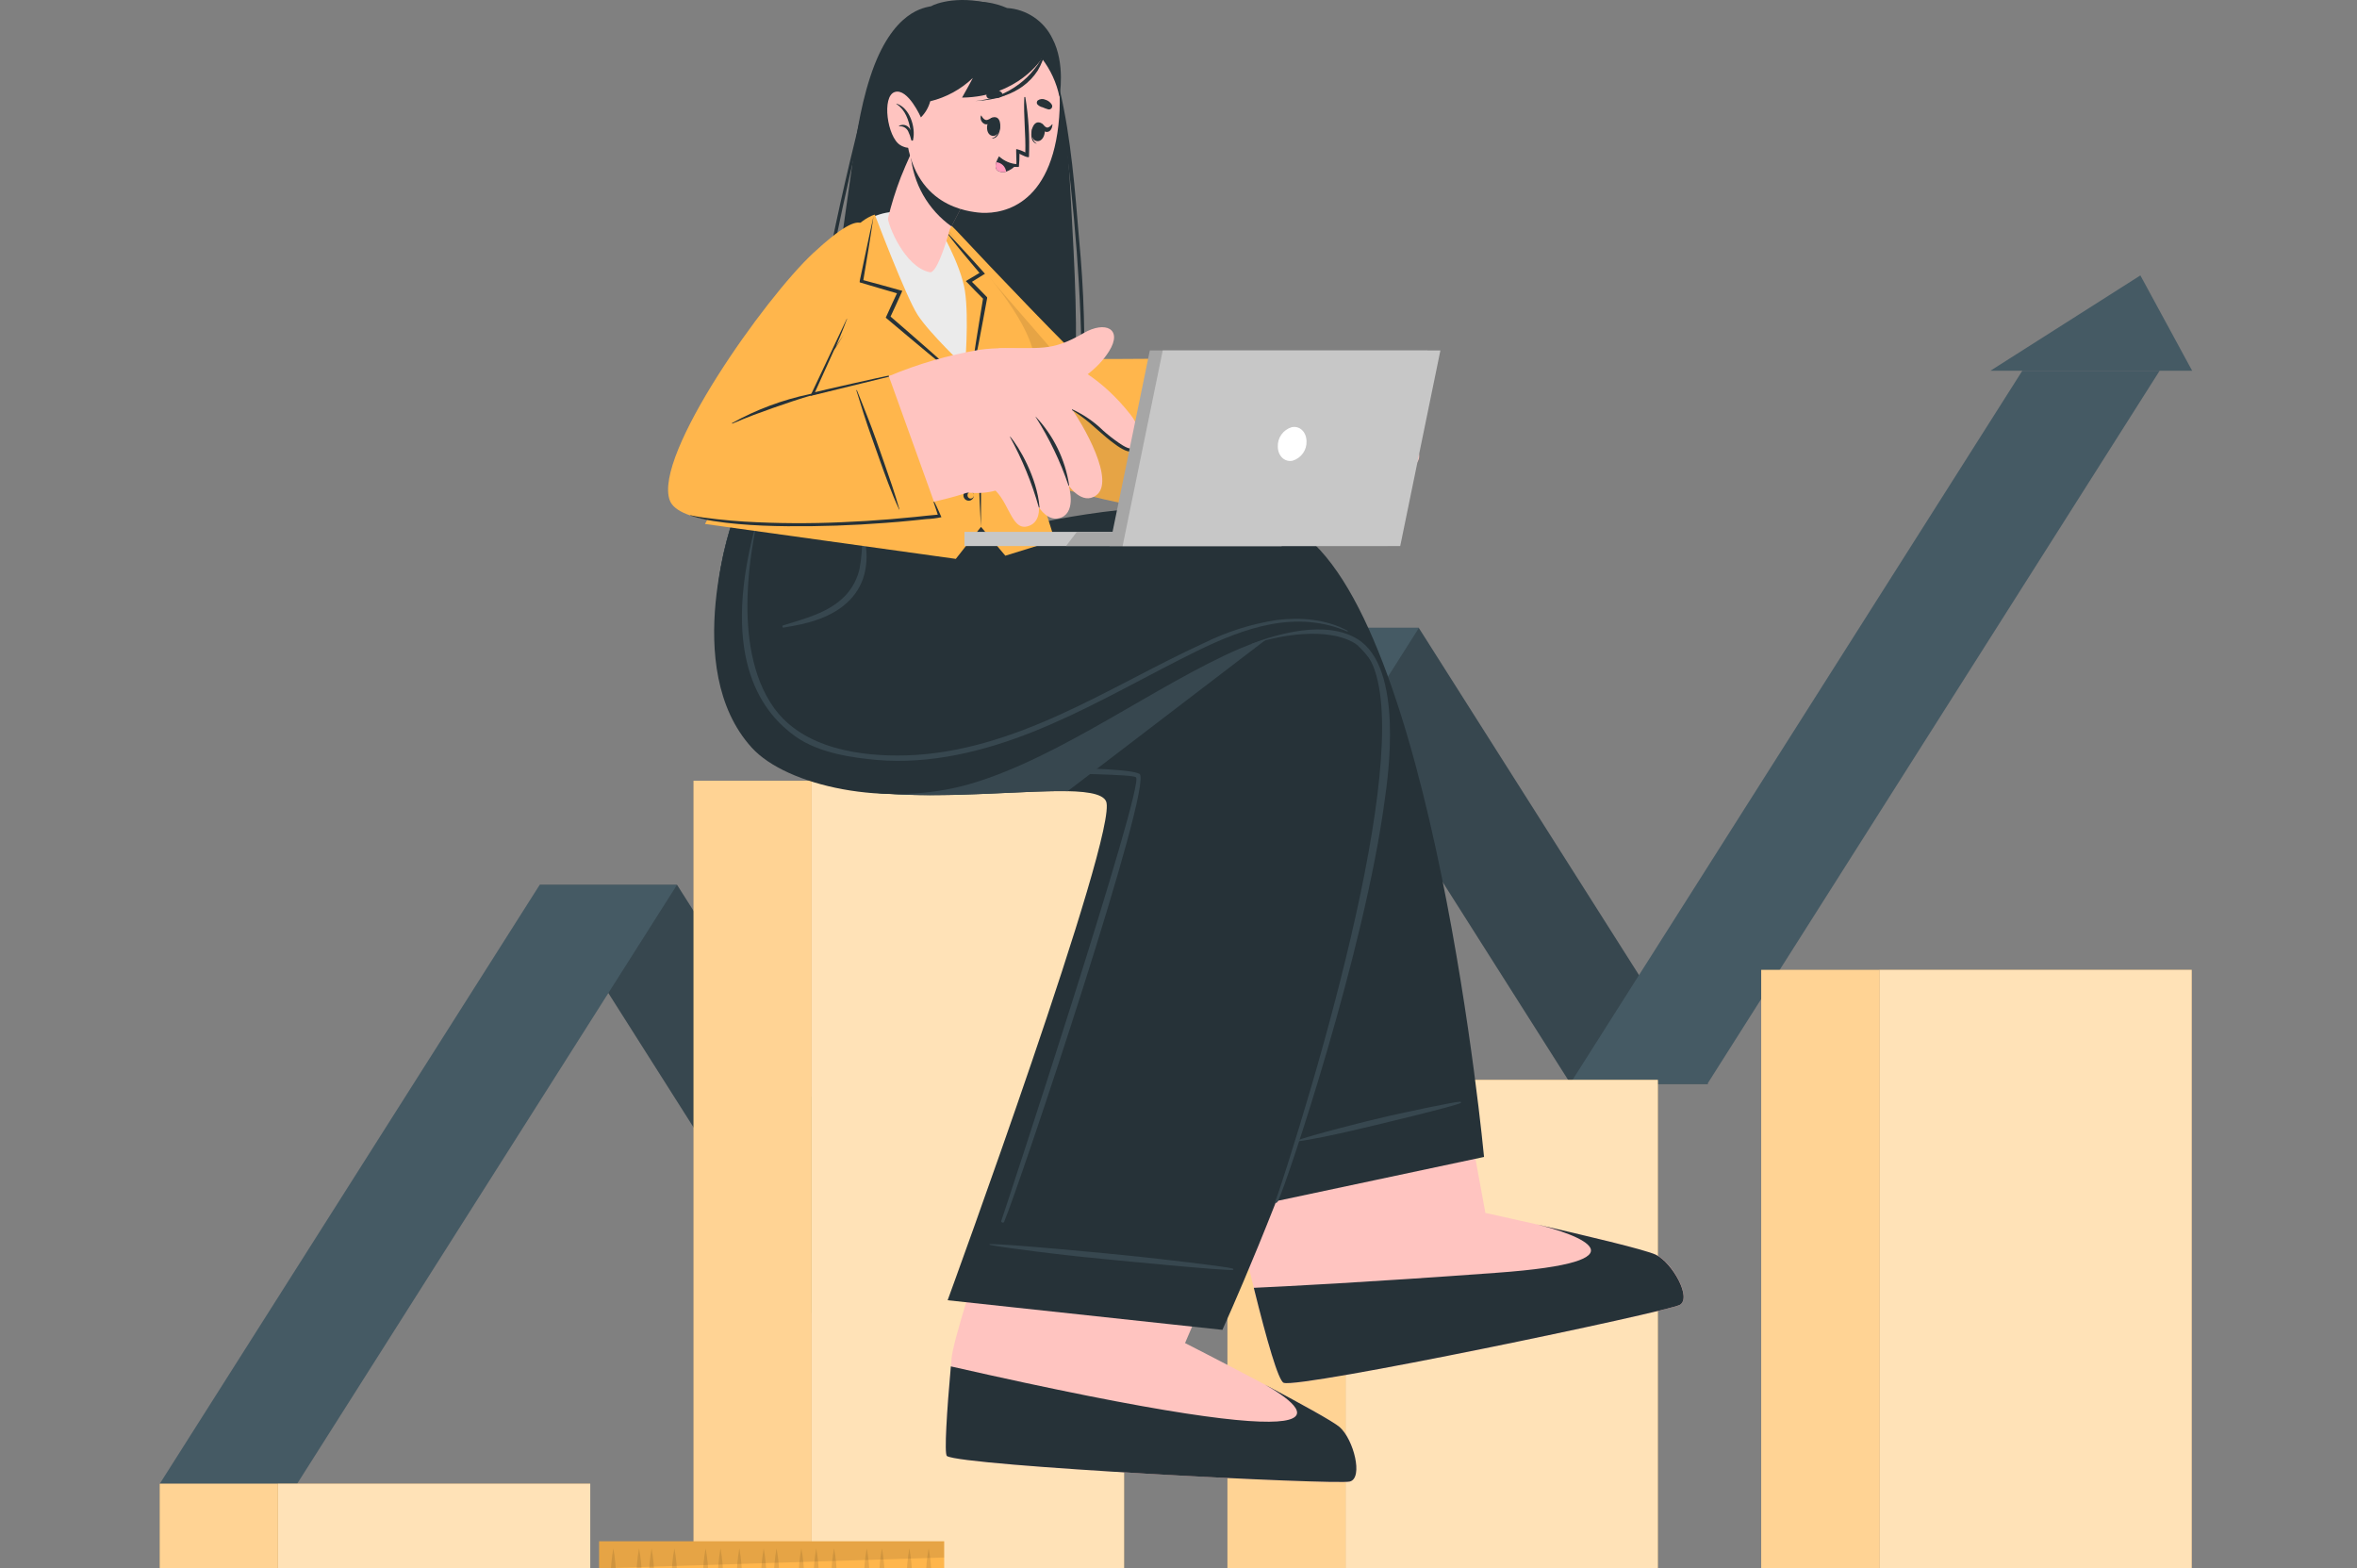 <svg width="236" height="157" viewBox="0 0 236 157" fill="none" xmlns="http://www.w3.org/2000/svg">
<rect x="0" y="0" width="236" height="157" fill="#808080" stroke="none"/>
<g clip-path="url(#clip0_2001_4705)">
<path d="M54.045 88.6H67.8L96.761 134.26H83.011L54.045 88.6Z" fill="#37474F"/>
<path d="M128.306 62.857H142.055L171.022 108.523H157.267L128.306 62.857Z" fill="#37474F"/>
<path d="M67.778 88.6H54.029L16 148.548H29.755L67.778 88.6Z" fill="#455A64"/>
<path d="M142.077 62.857H128.327L83.033 134.26H96.782L142.077 62.857Z" fill="#455A64"/>
<path d="M216.241 37.115H202.491L157.197 108.523H170.952L216.241 37.115Z" fill="#455A64"/>
<path d="M199.298 37.116H219.493L214.31 27.574L199.298 37.116Z" fill="#455A64"/>
<path d="M59.099 148.547H27.824V199.994H59.099V148.547Z" fill="#FFB64C"/>
<path opacity="0.6" d="M59.099 148.547H27.824V199.994H59.099V148.547Z" fill="white"/>
<path d="M16 200H27.824L27.824 148.553H16L16 200Z" fill="#FFB64C"/>
<path opacity="0.4" d="M16 200H27.824L27.824 148.553H16L16 200Z" fill="white"/>
<path d="M112.549 78.168H81.274V199.994H112.549V78.168Z" fill="#FFB64C"/>
<path opacity="0.6" d="M112.549 78.168H81.274V199.994H112.549V78.168Z" fill="white"/>
<path d="M69.445 199.994H81.269L81.269 78.168H69.445L69.445 199.994Z" fill="#FFB64C"/>
<path opacity="0.4" d="M69.445 199.994H81.269L81.269 78.168H69.445L69.445 199.994Z" fill="white"/>
<path d="M165.994 108.119H134.719V200H165.994V108.119Z" fill="#FFB64C"/>
<path opacity="0.6" d="M165.994 108.119H134.719V200H165.994V108.119Z" fill="white"/>
<path d="M122.901 199.994H134.725V108.113H122.901L122.901 199.994Z" fill="#FFB64C"/>
<path opacity="0.4" d="M122.901 199.994H134.725V108.113H122.901L122.901 199.994Z" fill="white"/>
<path d="M219.445 97.102H188.17V199.995H219.445V97.102Z" fill="#FFB64C"/>
<path opacity="0.6" d="M219.445 97.102H188.17V199.995H219.445V97.102Z" fill="white"/>
<path d="M176.346 200H188.17V97.106H176.346V200Z" fill="#FFB64C"/>
<path opacity="0.4" d="M176.346 200H188.17V97.106H176.346V200Z" fill="white"/>
<path d="M107.371 22.773C107.727 29.136 107.981 35.703 107.371 42.034C106.886 46.974 104.803 51.047 99.657 52.27C94.884 53.396 88.087 53.31 84.052 50.153C82.17 48.677 81.517 46.597 81.641 44.27C81.814 41.037 84.387 23.29 85.153 17.757C85.617 14.39 86.064 10.974 87.127 7.72C89.344 0.888 92.758 0.759 93.228 0.624C93.632 0.366 96.2 -0.61 99.895 0.57C100.861 0.875 101.751 1.38 102.508 2.052C103.264 2.724 103.87 3.549 104.286 4.471C106.934 9.961 107.037 16.82 107.371 22.773Z" fill="#263238"/>
<path d="M92.122 1.744C88.049 3.641 87.084 8.08 86.097 12.056C84.727 17.595 83.448 23.16 82.439 28.758C81.954 31.463 81.537 34.175 81.188 36.894C80.864 39.501 80.352 42.281 80.53 44.91C80.821 49.264 84.808 51.246 88.67 51.866C88.708 51.873 88.748 51.864 88.781 51.842C88.813 51.82 88.835 51.786 88.842 51.747C88.849 51.709 88.841 51.669 88.819 51.636C88.796 51.604 88.762 51.582 88.724 51.575C86.523 51.139 84.279 50.53 82.644 48.881C80.541 46.791 80.789 44.065 81.026 41.338C81.447 36.716 82.105 32.12 82.984 27.557C83.864 22.993 84.851 18.446 85.935 13.926C86.965 9.616 87.715 3.959 92.138 1.771C92.187 1.793 92.165 1.723 92.122 1.744Z" fill="#263238"/>
<path d="M106.136 9.11C105.365 5.781 103.633 2.543 100.127 1.567C104.658 3.027 105.764 7.973 106.395 12.116C107.031 16.464 107.474 20.834 107.813 25.219C108.116 29.432 108.353 33.683 108.245 37.907C108.159 42.471 107.333 46.743 104.636 50.504C104.628 50.511 104.621 50.519 104.617 50.529C104.612 50.539 104.61 50.55 104.61 50.561C104.61 50.572 104.612 50.583 104.617 50.592C104.621 50.602 104.628 50.611 104.636 50.618C104.644 50.625 104.654 50.63 104.665 50.633C104.675 50.636 104.686 50.637 104.697 50.635C104.708 50.634 104.718 50.63 104.727 50.624C104.736 50.618 104.744 50.61 104.75 50.6C107.404 47.562 108.283 43.37 108.499 39.448C108.688 34.254 108.535 29.052 108.04 23.878C107.63 18.97 107.252 13.9 106.136 9.11Z" fill="#263238"/>
<path d="M168.201 130.645C167.003 131.345 130.124 139.044 128.532 138.451C127.928 138.23 126.493 132.929 124.94 126.48C124.6 125.084 124.266 123.646 123.931 122.17C121.741 112.661 119.643 102.516 119.643 102.516L144.299 97.295L147.93 117.095L148.728 121.437C148.728 121.437 164.166 124.799 165.843 125.639C167.521 126.48 169.398 129.939 168.201 130.645Z" fill="#FFC4C0"/>
<path d="M125.539 128.936C126.849 134.227 128.004 138.251 128.532 138.445C130.124 139.043 167.003 131.339 168.201 130.639C169.398 129.938 167.483 126.479 165.816 125.633C164.781 125.122 158.507 123.645 153.852 122.584C157.919 123.559 165.504 126.312 149.817 127.433C136.845 128.386 128.29 128.812 125.539 128.936Z" fill="#263238"/>
<path d="M135.167 148.327C133.829 148.699 96.205 146.754 94.814 145.779C94.511 145.564 94.857 140.515 95.283 135.968C95.601 132.59 103.822 109.148 103.822 109.148L128.991 110.377L118.656 134.465C118.656 134.465 132.729 141.641 134.137 142.881C135.545 144.12 136.499 147.956 135.167 148.327Z" fill="#FFC4C0"/>
<path d="M94.814 145.773C96.205 146.759 133.824 148.699 135.167 148.327C136.51 147.955 135.534 144.119 134.137 142.88C133.479 142.304 130.075 140.445 126.634 138.618C130.949 141.048 137.805 146.474 95.207 136.803C94.819 141.107 94.528 145.579 94.814 145.773Z" fill="#263238"/>
<path d="M76.549 75.151C84.047 83.496 109.243 76.907 110.748 80.226C112.075 83.157 94.884 130.18 94.884 130.18L122.394 133.144C122.394 133.144 146.128 81.207 137.659 66.202C133.069 58.12 112.846 61.353 100.672 59.844C96.993 59.397 95.278 51.822 95.278 51.822H73.491C73.491 51.822 67.978 65.615 76.549 75.151Z" fill="#263238"/>
<path d="M130.01 61.552L106.902 79.213C99.231 79.052 82.434 81.708 76.549 75.151C67.978 65.615 73.474 51.822 73.474 51.822H95.261C95.261 51.822 96.993 59.403 100.655 59.85C109.227 60.884 121.725 59.607 130.01 61.552Z" fill="#37474F"/>
<path d="M123.446 127.013C122.685 126.776 115.554 125.984 113.979 125.812C110.829 125.472 100.914 124.545 99.118 124.551C99.107 124.551 99.096 124.555 99.088 124.563C99.079 124.572 99.075 124.582 99.075 124.594C99.075 124.605 99.079 124.616 99.088 124.624C99.096 124.632 99.107 124.637 99.118 124.637C100.682 124.96 107.01 125.715 108.579 125.86C111.735 126.183 122.566 127.234 123.446 127.148C123.46 127.143 123.473 127.135 123.482 127.122C123.492 127.11 123.496 127.096 123.496 127.08C123.496 127.065 123.492 127.05 123.482 127.038C123.473 127.026 123.46 127.017 123.446 127.013Z" fill="#37474F"/>
<path d="M114.087 77.474C112.318 76.596 98.908 77.032 89.274 76.132C86.14 75.836 82.995 75.168 80.6 73.115C78.514 71.237 77.025 68.788 76.317 66.074C75.395 62.787 75.486 59.361 75.648 55.999C75.686 55.169 75.74 54.345 75.794 53.515C75.794 53.472 75.713 53.461 75.708 53.515C74.974 59.538 74.413 66.268 78.34 71.488C80.081 73.777 82.557 75.4 85.352 76.084C91.156 77.614 112.976 77.231 113.742 77.819C114.664 78.519 100.553 121.416 100.256 122.235C100.202 122.385 100.472 122.488 100.537 122.337C101.961 119.04 115.624 78.239 114.087 77.474Z" fill="#37474F"/>
<path d="M138.646 67.657C137.346 64.366 134.385 62.318 130.016 61.537C129.946 61.537 129.951 61.629 130.016 61.65C133.792 62.76 136.532 64.285 138.021 67.485C138.722 68.983 139.099 71.084 139.261 73.896C140.162 87.942 127.896 119.821 127.648 120.376C127.642 120.38 127.638 120.386 127.636 120.392C127.633 120.398 127.632 120.405 127.633 120.412C127.633 120.419 127.636 120.425 127.639 120.431C127.643 120.437 127.648 120.441 127.653 120.445C127.659 120.449 127.666 120.451 127.672 120.451C127.679 120.452 127.686 120.451 127.692 120.448C127.698 120.446 127.704 120.442 127.708 120.437C127.713 120.431 127.716 120.425 127.718 120.419C129.471 117.51 143.997 81.229 138.646 67.657Z" fill="#37474F"/>
<path d="M148.593 115.833L127.756 120.262C127.756 120.262 144.191 71.234 136.472 64.941C134.315 63.19 129.67 62.576 124.125 64.941C115.845 68.513 106.265 75.792 97.23 78.459C88.772 80.948 78.728 78.658 75.276 74.86C68.016 66.876 73.474 51.79 73.474 51.79L103.439 50.664C103.439 50.664 102.991 51.03 104.421 52.28C104.421 52.28 122.032 48.294 129.681 52.959C143.485 61.429 148.593 115.833 148.593 115.833Z" fill="#263238"/>
<path d="M86.436 53.569C86.436 53.555 86.431 53.541 86.421 53.531C86.411 53.521 86.397 53.516 86.383 53.516C86.368 53.516 86.355 53.521 86.344 53.531C86.334 53.541 86.329 53.555 86.329 53.569C86.356 54.694 86.269 55.819 86.07 56.926C85.837 57.976 85.316 58.941 84.565 59.711C82.919 61.371 80.562 61.937 78.41 62.615C78.297 62.653 78.318 62.852 78.448 62.831C80.837 62.465 83.346 61.861 85.093 60.067C85.897 59.243 86.436 58.198 86.641 57.066C86.863 55.901 86.793 54.7 86.436 53.569Z" fill="#37474F"/>
<path d="M135.955 64.005C132.756 62.001 127.745 63.526 125.35 64.442C125.301 64.442 125.323 64.544 125.35 64.522C127.556 63.73 133.047 62.534 135.976 64.609C142.757 69.403 133.684 102.209 127.734 120.263C127.642 120.543 127.869 120.468 127.993 120.198C128.975 118.043 136.623 95.243 138.641 80.152C138.97 77.846 140.577 66.904 135.955 64.005Z" fill="#37474F"/>
<path d="M146.214 110.301C145.588 110.301 140.189 111.475 138.997 111.745C136.618 112.283 131.105 113.706 129.827 114.196C129.794 114.196 129.827 114.277 129.854 114.277C131.089 114.158 133.964 113.528 135.151 113.253C137.524 112.714 145.669 110.748 146.263 110.43C146.311 110.403 146.279 110.306 146.214 110.301Z" fill="#37474F"/>
<path d="M134.935 63.153C132.777 61.979 130.215 61.785 127.826 62.076C125.299 62.468 122.846 63.243 120.554 64.376C115.7 66.607 111.039 69.322 106.157 71.537C101.276 73.751 96.13 75.464 90.779 75.626C86.21 75.766 80.427 74.963 77.488 70.858C72.957 64.527 75.594 53.617 75.648 52.911C75.648 52.858 75.578 52.863 75.567 52.911C72.05 66.321 76.571 71.526 79.624 73.719C82.046 75.453 85.525 75.874 87.823 76.089C93.141 76.536 98.476 75.238 103.406 73.277C108.461 71.262 113.197 68.557 118.041 66.084C122.68 63.714 127.853 61.268 133.144 62.625C133.746 62.784 134.336 62.985 134.908 63.229C134.946 63.218 134.984 63.17 134.935 63.153Z" fill="#37474F"/>
<path d="M91.291 25.488C94.42 34.308 99.987 44.674 102.031 46.225C104.62 48.187 118.639 49.781 119.416 49.776C121.342 49.749 122.782 36.878 120.722 36.819C117.582 36.727 108.952 36.883 108.202 36.28C107.452 35.676 101.999 30.224 96.335 24.044C92.435 19.767 89.328 20.015 91.291 25.488Z" fill="#FFC4C0"/>
<path d="M118.661 49.782C120.419 50.447 122.221 50.987 124.055 51.398C125.512 51.641 129.73 52.239 130.161 50.66C130.453 49.583 128.004 48.947 126.305 48.451C125.398 48.193 124.233 47.417 124.427 46.835C124.756 45.817 127.087 46.533 128.64 47.207C131.65 48.521 135.75 51.037 137.303 49.41C137.891 48.791 137.023 47.896 135.809 47.061C137.729 47.977 139.752 48.678 140.432 48.02C140.608 47.853 140.712 47.624 140.724 47.381C140.737 47.139 140.655 46.901 140.496 46.717C140.735 46.794 140.991 46.8 141.233 46.733C141.475 46.666 141.692 46.529 141.856 46.339C142.395 45.66 141.98 44.793 141.235 43.947C141.343 43.921 141.443 43.87 141.528 43.799C141.613 43.728 141.681 43.639 141.726 43.538C142.74 41.512 135.938 36.825 133.738 36.566C129.389 36.133 125.005 36.223 120.678 36.836C118.456 39.055 118.656 49.777 118.661 49.782Z" fill="#FFC4C0"/>
<path d="M127.243 42.934C128.768 42.996 130.263 43.379 131.629 44.06C133.344 44.928 134.541 46.038 136.025 47.126C136.062 47.153 136.025 47.212 135.982 47.185C135.275 46.646 132.378 44.761 131.639 44.335C130.298 43.548 128.794 43.076 127.243 42.956C127.243 42.956 127.227 42.929 127.243 42.934Z" fill="#263238"/>
<path d="M128.106 40.133C129.834 40.334 131.537 40.711 133.187 41.259C134.962 41.922 136.424 43.161 137.886 44.357C138.754 45.073 139.612 45.806 140.442 46.56C140.48 46.593 140.442 46.652 140.399 46.62C138.932 45.388 137.425 44.199 135.879 43.053C134.454 41.98 132.829 41.202 131.1 40.763C130.113 40.51 129.109 40.337 128.106 40.16C128.085 40.16 128.09 40.133 128.106 40.133Z" fill="#263238"/>
<path d="M129.59 37.594C131.235 37.739 132.67 37.858 134.191 38.553C135.908 39.43 137.509 40.516 138.959 41.785C139.752 42.459 140.518 43.154 141.279 43.86C141.311 43.892 141.279 43.946 141.23 43.913C139.502 42.371 137.677 40.94 135.766 39.63C134.864 38.996 133.871 38.502 132.821 38.165C131.759 37.887 130.677 37.698 129.584 37.599L129.59 37.594Z" fill="#263238"/>
<path d="M120.657 35.855L117.647 51.393C117.647 51.393 104.399 49.211 101.761 46.953C99.124 44.696 93.298 32.159 91.291 25.984C89.285 19.81 92.51 19.595 95.909 23.242C99.307 26.89 107.743 35.704 108.18 35.871C108.617 36.038 120.657 35.855 120.657 35.855Z" fill="#FFB64C"/>
<path d="M115.651 44.874C116.018 43.037 116.406 41.205 116.73 39.362C116.897 38.312 117.075 37.261 117.237 36.211C117.237 36.167 117.178 36.151 117.167 36.211C116.725 38.037 116.282 39.869 115.921 41.711C115.559 43.554 115.187 45.386 114.842 47.223C114.653 48.3 114.491 49.319 114.367 50.38H114.405C114.901 48.559 115.279 46.722 115.651 44.874Z" fill="#263238"/>
<path opacity="0.1" d="M117.949 49.829L117.652 51.376C117.652 51.376 104.399 49.194 101.761 46.941C99.124 44.689 93.292 32.158 91.291 25.983C89.829 21.469 91.156 20.138 93.303 21.178C99.507 28.279 111.201 41.678 117.949 49.829Z" fill="black"/>
<path d="M72.789 51.748L104.183 52.286L101.723 42.896C102.55 41.717 103.107 40.37 103.355 38.952C103.603 37.534 103.536 36.079 103.158 34.69C102.409 31.926 98.843 27.783 96.642 25.154C91.307 18.748 86.674 21.647 85.196 23.29C79.527 29.583 72.789 51.748 72.789 51.748Z" fill="#EBEBEB"/>
<path d="M87.596 21.49C87.596 21.49 90.676 29.658 91.879 31.522C93.082 33.386 96.621 36.727 96.621 36.727C96.621 36.727 97.031 31.91 96.621 29.157C96.211 26.404 93.87 22.482 93.87 22.482C94.496 22.81 95.058 23.25 95.526 23.78C98.185 26.474 102.808 31.808 103.504 35.45C103.767 36.712 103.777 38.014 103.533 39.28C103.288 40.547 102.794 41.752 102.079 42.825L105.618 54.102L100.661 55.637L98.223 52.749L95.704 55.955L70.589 52.459L74.764 44.593C74.764 44.593 80.74 29.087 83.114 25.693C85.816 21.814 87.596 21.49 87.596 21.49Z" fill="#FFB64C"/>
<path d="M93.325 42.319C94.668 42.198 96.019 42.177 97.365 42.255C98.034 42.303 98.692 42.379 99.355 42.47C99.684 42.519 100.019 42.551 100.348 42.589C100.696 42.629 101.047 42.629 101.394 42.589C101.427 42.589 101.432 42.627 101.394 42.637C101.072 42.709 100.746 42.761 100.418 42.794C100.1 42.815 99.781 42.815 99.463 42.794C98.784 42.751 98.104 42.681 97.43 42.632C96.06 42.53 94.695 42.433 93.325 42.433C93.266 42.433 93.26 42.325 93.325 42.319Z" fill="#263238"/>
<path d="M90.272 44.081C91.335 43.77 92.416 43.52 93.508 43.332C94.048 43.241 94.587 43.176 95.164 43.133C95.428 43.133 95.704 43.09 95.957 43.079C96.211 43.068 96.545 43.079 96.836 43.079C96.836 43.079 96.874 43.122 96.836 43.122C96.561 43.149 96.297 43.224 96.022 43.268L95.197 43.392L93.578 43.65C92.499 43.812 91.388 43.984 90.293 44.189C90.212 44.184 90.212 44.097 90.272 44.081Z" fill="#263238"/>
<path d="M87.461 21.68C87.148 23.835 86.787 26.022 86.42 28.188L86.307 28.01C87.585 28.344 88.859 28.711 90.132 29.061L90.347 29.12L90.256 29.325C89.878 30.16 89.5 31 89.107 31.83L89.058 31.598C90.407 32.773 91.755 33.926 93.104 35.122C94.452 36.318 95.801 37.498 97.09 38.721C95.682 37.643 94.296 36.485 92.915 35.348C91.534 34.211 90.175 33.048 88.799 31.9L88.686 31.803L88.751 31.668C89.123 30.828 89.517 29.998 89.905 29.163L90.029 29.427C88.761 29.055 87.488 28.7 86.221 28.312L86.081 28.269V28.129C86.539 25.979 86.976 23.824 87.461 21.68Z" fill="#263238"/>
<path d="M94.528 22.961C95.24 23.699 95.736 24.227 96.421 24.981C97.106 25.736 97.813 26.479 98.482 27.25L98.622 27.411L98.439 27.519L97.112 28.343L97.149 28.047C97.689 28.586 98.228 29.124 98.767 29.69L98.838 29.766V29.863C98.557 31.339 98.298 32.826 98.007 34.297C97.716 35.767 97.419 37.249 97.085 38.72C97.268 37.222 97.489 35.735 97.721 34.248C97.953 32.761 98.207 31.279 98.444 29.798L98.498 29.97C97.958 29.431 97.419 28.893 96.879 28.316L96.707 28.144L96.912 28.02L98.255 27.217L98.212 27.487C97.543 26.716 96.901 25.919 96.243 25.138C95.585 24.356 95.164 23.769 94.528 22.961Z" fill="#263238"/>
<path d="M97.09 38.721C97.279 39.437 97.473 40.154 97.629 40.876C97.786 41.598 97.969 42.314 98.126 43.031C98.18 44.647 98.19 46.263 98.217 47.88C98.244 49.496 98.217 51.112 98.217 52.729C98.12 51.112 98.055 49.496 98.001 47.88C97.948 46.263 97.904 44.647 97.888 43.031V43.058C97.737 42.33 97.592 41.603 97.462 40.876C97.333 40.148 97.225 39.448 97.09 38.721Z" fill="#263238"/>
<path d="M96.685 40.671C96.688 40.795 96.648 40.917 96.571 41.015C96.495 41.114 96.386 41.182 96.265 41.21C96.187 41.222 96.107 41.218 96.032 41.196C95.956 41.175 95.886 41.137 95.826 41.086C95.766 41.035 95.719 40.971 95.686 40.899C95.654 40.827 95.638 40.749 95.639 40.671C95.638 40.589 95.657 40.508 95.692 40.434C95.728 40.361 95.78 40.296 95.844 40.245C95.903 40.2 95.971 40.168 96.043 40.15C96.116 40.133 96.191 40.13 96.265 40.143C96.385 40.17 96.492 40.237 96.568 40.333C96.644 40.429 96.686 40.548 96.685 40.671ZM96.685 40.671C96.686 40.616 96.674 40.562 96.65 40.514C96.625 40.465 96.589 40.423 96.545 40.391C96.504 40.365 96.458 40.347 96.409 40.34C96.361 40.333 96.312 40.335 96.265 40.348C96.199 40.372 96.143 40.416 96.104 40.474C96.065 40.532 96.046 40.601 96.049 40.671C96.046 40.74 96.066 40.808 96.104 40.865C96.143 40.922 96.199 40.966 96.265 40.989C96.312 41.003 96.361 41.006 96.41 40.998C96.458 40.991 96.504 40.973 96.545 40.946C96.589 40.914 96.624 40.873 96.648 40.825C96.673 40.777 96.685 40.724 96.685 40.671Z" fill="#263238"/>
<path d="M97.295 45.309C97.298 45.434 97.258 45.555 97.181 45.654C97.104 45.752 96.996 45.82 96.874 45.848C96.801 45.861 96.725 45.858 96.653 45.841C96.581 45.823 96.513 45.791 96.453 45.745C96.389 45.695 96.338 45.631 96.302 45.557C96.267 45.484 96.248 45.404 96.248 45.322C96.248 45.241 96.267 45.161 96.302 45.087C96.338 45.014 96.389 44.95 96.453 44.9C96.513 44.854 96.581 44.822 96.653 44.804C96.725 44.787 96.801 44.784 96.874 44.797C96.991 44.824 97.096 44.888 97.173 44.981C97.249 45.074 97.292 45.189 97.295 45.309ZM97.295 45.309C97.296 45.254 97.283 45.2 97.257 45.151C97.232 45.102 97.195 45.06 97.149 45.029C97.109 45.003 97.064 44.985 97.016 44.978C96.969 44.971 96.921 44.973 96.874 44.986C96.809 45.011 96.753 45.055 96.713 45.113C96.674 45.171 96.653 45.239 96.653 45.309C96.649 45.368 96.662 45.428 96.69 45.48C96.718 45.532 96.761 45.576 96.813 45.605C96.865 45.633 96.925 45.647 96.984 45.643C97.044 45.639 97.101 45.619 97.149 45.584C97.194 45.554 97.231 45.513 97.257 45.465C97.282 45.417 97.295 45.363 97.295 45.309Z" fill="#263238"/>
<path d="M97.516 49.583C97.519 49.708 97.478 49.83 97.4 49.928C97.322 50.027 97.213 50.095 97.09 50.121C97.016 50.134 96.941 50.132 96.869 50.114C96.796 50.096 96.728 50.064 96.669 50.019C96.605 49.968 96.553 49.904 96.518 49.831C96.482 49.758 96.464 49.677 96.464 49.596C96.464 49.514 96.482 49.434 96.518 49.361C96.553 49.288 96.605 49.223 96.669 49.173C96.728 49.128 96.796 49.095 96.869 49.078C96.941 49.06 97.016 49.058 97.09 49.071C97.208 49.096 97.314 49.16 97.392 49.253C97.469 49.346 97.513 49.462 97.516 49.583ZM97.516 49.583C97.515 49.528 97.501 49.474 97.475 49.426C97.45 49.377 97.414 49.335 97.37 49.302C97.329 49.276 97.283 49.259 97.235 49.251C97.186 49.244 97.137 49.246 97.09 49.259C97.024 49.283 96.968 49.328 96.929 49.386C96.89 49.444 96.871 49.513 96.874 49.583C96.871 49.651 96.891 49.72 96.93 49.777C96.969 49.834 97.025 49.877 97.09 49.9C97.137 49.914 97.186 49.918 97.235 49.911C97.284 49.903 97.33 49.885 97.37 49.857C97.414 49.825 97.449 49.784 97.474 49.736C97.5 49.689 97.514 49.636 97.516 49.583Z" fill="#263238"/>
<path d="M88.907 21.867C88.907 22.449 90.525 26.716 93.093 27.255C93.924 27.432 95.105 22.945 95.105 22.945L95.272 22.632L97.548 18.29L93.05 13.349L92.37 12.719C92.37 12.719 91.831 13.947 91.162 15.483C91.129 15.553 91.097 15.623 91.065 15.704C91.032 15.784 90.989 15.87 90.957 15.951C90.854 16.178 90.746 16.409 90.649 16.646C90.552 16.883 90.504 16.997 90.428 17.185C90.353 17.374 90.282 17.557 90.202 17.724C89.68 19.075 89.247 20.459 88.907 21.867Z" fill="#FFC4C0"/>
<path d="M91.183 15.483C91.301 16.905 91.727 18.286 92.433 19.527C93.139 20.768 94.108 21.841 95.272 22.67L97.548 18.327L93.05 13.387L92.37 12.719C92.37 12.719 91.831 13.947 91.183 15.483Z" fill="#263238"/>
<path d="M105.974 12.553C105.003 21.098 99.771 21.486 97.926 21.276C96.248 21.087 90.568 20.198 90.649 11.621C90.73 3.044 95.008 0.765 98.843 1.002C102.678 1.239 106.934 4.003 105.974 12.553Z" fill="#FFC4C0"/>
<path d="M104.933 10.943C104.733 10.889 104.561 10.813 104.394 10.743C104.185 10.699 103.996 10.59 103.854 10.431C103.82 10.372 103.806 10.304 103.815 10.237C103.824 10.169 103.855 10.107 103.903 10.059C104.013 9.978 104.142 9.929 104.278 9.916C104.414 9.902 104.55 9.926 104.674 9.984C104.938 10.062 105.165 10.234 105.311 10.468C105.345 10.525 105.361 10.59 105.356 10.656C105.352 10.722 105.328 10.785 105.287 10.836C105.246 10.888 105.19 10.926 105.126 10.945C105.063 10.964 104.996 10.963 104.933 10.943Z" fill="#263238"/>
<path d="M99.08 9.869C99.279 9.865 99.477 9.851 99.674 9.825C99.885 9.84 100.095 9.785 100.272 9.669C100.32 9.621 100.351 9.559 100.36 9.492C100.369 9.424 100.355 9.356 100.321 9.298C100.237 9.191 100.126 9.11 100 9.061C99.874 9.013 99.737 9 99.604 9.023C99.325 9.021 99.056 9.127 98.854 9.319C98.809 9.364 98.779 9.421 98.767 9.484C98.755 9.546 98.761 9.61 98.786 9.668C98.81 9.727 98.85 9.777 98.903 9.813C98.955 9.848 99.017 9.868 99.08 9.869Z" fill="#263238"/>
<path d="M100.148 12.407C100.148 12.38 100.1 12.407 100.1 12.45C100.051 13.038 99.9 13.695 99.35 13.83V13.867C100.008 13.846 100.202 12.968 100.148 12.407Z" fill="#263238"/>
<path d="M99.695 11.739C98.767 11.561 98.487 13.43 99.345 13.597C100.202 13.764 100.461 11.884 99.695 11.739Z" fill="#263238"/>
<path d="M99.318 11.782C99.134 11.863 98.945 12.025 98.746 12.014C98.546 12.003 98.374 11.782 98.255 11.572C98.255 11.572 98.223 11.572 98.217 11.572C98.162 11.739 98.173 11.92 98.247 12.08C98.321 12.239 98.453 12.364 98.617 12.429C98.962 12.531 99.258 12.251 99.404 11.89C99.431 11.858 99.382 11.75 99.318 11.782Z" fill="#263238"/>
<path d="M103.39 12.768C103.39 12.768 103.433 12.805 103.428 12.827C103.32 13.403 103.288 14.082 103.779 14.357C103.779 14.357 103.779 14.395 103.779 14.389C103.158 14.195 103.196 13.296 103.39 12.768Z" fill="#263238"/>
<path d="M104.005 12.25C104.949 12.325 104.723 14.2 103.849 14.13C102.975 14.06 103.218 12.18 104.005 12.25Z" fill="#263238"/>
<path d="M104.383 12.417C104.518 12.536 104.647 12.735 104.82 12.768C104.992 12.8 105.203 12.622 105.359 12.439C105.359 12.439 105.391 12.439 105.386 12.466C105.354 12.827 105.192 13.182 104.847 13.209C104.501 13.236 104.334 12.902 104.307 12.536C104.264 12.466 104.329 12.369 104.383 12.417Z" fill="#263238"/>
<path d="M102.079 15.393C102.081 15.822 102.061 16.252 102.02 16.68C102.02 16.723 101.912 16.723 101.772 16.712C101.412 16.727 101.055 16.643 100.74 16.468C100.425 16.293 100.164 16.035 99.987 15.721C99.987 15.678 100.019 15.646 100.057 15.678C100.529 16.106 101.127 16.37 101.761 16.432C101.804 16.325 101.713 14.918 101.761 14.924C102.075 14.996 102.378 15.11 102.662 15.263C102.716 13.421 102.473 11.589 102.56 9.757C102.56 9.743 102.565 9.729 102.575 9.719C102.585 9.709 102.599 9.703 102.614 9.703C102.628 9.703 102.642 9.709 102.652 9.719C102.662 9.729 102.667 9.743 102.667 9.757C102.986 11.715 103.107 13.701 103.029 15.683C103.04 15.888 102.236 15.484 102.079 15.393Z" fill="#263238"/>
<path d="M101.745 16.507C101.475 16.816 101.129 17.05 100.742 17.186C100.53 17.256 100.301 17.256 100.089 17.186C99.625 17.035 99.641 16.599 99.755 16.238C99.814 16.049 99.898 15.868 100.003 15.699C100.482 16.148 101.093 16.431 101.745 16.507Z" fill="#263238"/>
<path d="M100.742 17.186C100.53 17.256 100.301 17.256 100.089 17.186C99.625 17.036 99.641 16.599 99.755 16.238C100.004 16.258 100.238 16.363 100.418 16.536C100.598 16.709 100.713 16.939 100.742 17.186Z" fill="#FF9BBC"/>
<path d="M90.671 12.655C91.265 12.484 91.805 12.163 92.238 11.722C92.671 11.281 92.982 10.736 93.141 10.139C94.745 9.75 96.216 8.945 97.408 7.806C97.317 7.973 96.685 9.169 96.329 9.772C101.923 9.702 104.323 5.856 104.323 5.856C105.193 6.986 105.795 8.3 106.082 9.697C106.082 9.697 106.702 6.384 105.381 3.868C104.964 2.999 104.323 2.257 103.523 1.719C102.724 1.18 101.796 0.863 100.833 0.802C99.553 0.244 98.145 0.042 96.759 0.216C95.373 0.391 94.06 0.935 92.958 1.793C88.772 4.994 90.671 12.655 90.671 12.655Z" fill="#263238"/>
<path d="M100.612 9.579C99.659 9.902 98.663 10.084 97.656 10.117C99.265 9.97 100.798 9.37 102.079 8.388C102.623 7.975 103.112 7.496 103.536 6.96C104.019 6.393 104.386 5.735 104.615 5.026C104.618 5.018 104.623 5.011 104.631 5.006C104.638 5.001 104.646 4.998 104.655 4.998C104.664 4.998 104.673 5.001 104.68 5.006C104.687 5.011 104.693 5.018 104.696 5.026C104.546 5.753 104.274 6.448 103.892 7.084C103.489 7.7 102.975 8.235 102.376 8.663C101.843 9.042 101.258 9.343 100.639 9.557L100.612 9.579Z" fill="#263238"/>
<path d="M90.137 14.524C90.252 14.6 90.378 14.66 90.509 14.702C90.635 14.752 90.768 14.783 90.903 14.794C91.085 14.818 91.27 14.797 91.442 14.735C91.573 14.692 91.697 14.63 91.809 14.551C91.974 14.442 92.116 14.303 92.23 14.142V11.798C92.23 11.798 90.919 8.792 89.592 9.212C88.265 9.632 88.837 13.732 90.137 14.524Z" fill="#FFC4C0"/>
<path d="M89.759 10.375C89.759 10.375 89.727 10.375 89.759 10.413C90.66 11.011 90.995 12.029 91.167 13.042C91.13 12.932 91.069 12.832 90.989 12.748C90.909 12.664 90.812 12.599 90.705 12.556C90.597 12.513 90.482 12.493 90.366 12.499C90.25 12.505 90.137 12.536 90.034 12.589C90.029 12.592 90.024 12.596 90.02 12.601C90.017 12.607 90.015 12.613 90.015 12.619C90.015 12.625 90.017 12.631 90.02 12.637C90.024 12.642 90.029 12.646 90.034 12.649C90.218 12.628 90.403 12.666 90.565 12.756C90.726 12.845 90.856 12.983 90.935 13.15C91.07 13.428 91.173 13.721 91.243 14.022C91.27 14.119 91.437 14.103 91.426 13.995C91.701 12.724 91.081 10.774 89.759 10.375Z" fill="#263238"/>
<path d="M82.693 24.432C77.59 28.899 64.525 46.462 67.735 50.223C70.945 53.983 91.108 51.376 96.906 49.296C98.633 48.677 93.406 37.799 91.512 37.368C89.921 37.007 81.307 39.943 81.112 39.448C80.918 38.952 82.607 35.068 85.304 28.134C88.4 20.106 84.942 22.46 82.693 24.432Z" fill="#FFC4C0"/>
<path d="M100.008 34.874C104.065 34.723 105.133 35.305 108.488 33.355C110.688 32.078 112.452 32.935 111.044 35.171C108.741 38.84 103.547 40.138 101.616 40.068L100.008 34.874Z" fill="#FFC4C0"/>
<path d="M88.993 37.66C91.9 36.44 94.937 35.556 98.045 35.025C101.028 34.611 107.608 34.444 113.181 41.491C114.502 43.155 115.203 46.469 112.053 44.529C109.815 43.15 108.817 41.604 107.366 41.038C107.366 41.038 107.76 45.348 106.033 46.614C104.527 47.714 102.944 48.706 101.297 49.583C101.068 49.318 100.856 49.039 100.661 48.748C100.661 48.748 98.94 49.766 95.952 49.179L88.993 37.66Z" fill="#FFC4C0"/>
<path d="M100.952 35.084C102.268 35.946 105.035 37.826 106.756 40.143C108.677 42.724 111.67 48.224 109.75 49.598C108.342 50.617 107.015 48.623 107.015 48.623C107.015 48.623 107.776 51.15 106.303 51.797C104.96 52.384 104.021 50.784 104.021 50.784C104.021 50.784 104.221 52.4 102.818 52.712C101.13 53.09 100.995 49.652 98.951 48.564C98.492 48.322 100.952 35.084 100.952 35.084Z" fill="#FFC4C0"/>
<path d="M103.698 41.711C105.485 43.602 106.653 45.993 107.047 48.564C107.047 48.628 107.01 48.671 106.988 48.612C106.173 46.2 105.068 43.895 103.698 41.748C103.698 41.748 103.698 41.7 103.698 41.711Z" fill="#263238"/>
<path d="M101.146 43.719C102.009 44.694 103.843 47.819 104.081 50.761C104.081 50.826 104.038 50.863 104.016 50.804C103.321 48.346 102.349 45.975 101.119 43.736C101.119 43.736 101.136 43.709 101.146 43.719Z" fill="#263238"/>
<path d="M107.371 40.989C108.51 41.51 109.551 42.225 110.446 43.101C110.945 43.544 111.471 43.956 112.021 44.335C112.522 44.674 113.261 45.186 113.871 44.793C114.017 44.666 114.127 44.504 114.189 44.321C114.25 44.138 114.262 43.941 114.222 43.753C114.112 43.209 113.919 42.686 113.65 42.201C113.65 42.201 113.65 42.163 113.682 42.201C113.949 42.644 114.167 43.113 114.335 43.602C114.44 43.937 114.44 44.296 114.335 44.631C114.071 45.326 113.213 45.337 112.63 45.078C112.285 44.913 111.958 44.713 111.654 44.48C111.357 44.27 111.071 44.044 110.786 43.807C110.208 43.327 109.658 42.815 109.086 42.325C108.529 41.866 107.943 41.441 107.333 41.053C107.323 41.016 107.344 40.983 107.371 40.989Z" fill="#263238"/>
<path d="M88.993 37.659L93.988 51.543C93.988 51.543 68.765 54.604 67.066 50.105C65.367 45.606 76.635 29.772 81.442 25.322C87.014 20.155 87.461 22.148 85.854 27.062C84.171 32.202 81.183 39.583 81.183 39.583L88.993 37.659Z" fill="#FFB64C"/>
<path d="M73.307 42.352C75.743 41.001 78.369 40.023 81.096 39.453C81.868 39.281 82.644 39.146 83.421 39.012C83.421 39.012 83.448 39.044 83.421 39.044C82.062 39.34 80.72 39.712 79.403 40.159C78.092 40.596 76.792 41.048 75.497 41.533C74.764 41.803 74.046 42.11 73.34 42.406C73.332 42.41 73.324 42.411 73.316 42.41C73.308 42.407 73.301 42.402 73.296 42.395C73.292 42.388 73.291 42.38 73.293 42.371C73.295 42.363 73.3 42.356 73.307 42.352Z" fill="#263238"/>
<path d="M88.929 37.617C88.805 37.617 81.83 39.185 81.603 39.266C81.641 39.163 83.222 35.704 83.443 35.198C83.463 35.146 83.486 35.096 83.513 35.047C83.659 34.821 83.804 34.6 83.944 34.373C84.085 34.147 84.295 33.792 84.484 33.495L83.918 34.347C83.831 34.476 83.75 34.611 83.669 34.745C83.826 34.39 83.977 34.029 84.128 33.668C84.371 33.091 84.592 32.504 84.813 31.922C84.813 31.922 84.813 31.895 84.786 31.922C84.322 32.93 83.826 33.926 83.362 34.934C82.898 35.941 81.123 39.648 81.134 39.643C81.145 39.637 88.826 37.773 88.977 37.725C88.984 37.721 88.991 37.717 88.996 37.711C89.001 37.706 89.005 37.699 89.008 37.692C89.011 37.684 89.012 37.677 89.012 37.669C89.012 37.661 89.01 37.654 89.007 37.647C89.004 37.639 88.999 37.633 88.993 37.628C88.988 37.622 88.981 37.618 88.974 37.615C88.967 37.613 88.959 37.611 88.951 37.612C88.943 37.612 88.936 37.614 88.929 37.617Z" fill="#263238"/>
<path d="M88.519 46.307C87.979 44.755 87.44 43.203 86.836 41.673C86.49 40.806 86.156 39.933 85.8 39.071C85.8 39.039 85.73 39.071 85.741 39.071C86.226 40.65 86.717 42.228 87.278 43.78C87.839 45.331 88.357 46.878 88.95 48.419C89.279 49.291 89.63 50.153 90.029 51.01H90.061C89.608 49.421 89.069 47.864 88.519 46.307Z" fill="#263238"/>
<path d="M94.263 51.78C94.058 51.349 93.805 50.703 93.584 50.309C93.524 50.196 93.438 50.207 93.487 50.309C93.638 50.697 93.751 51.128 93.897 51.527L92.818 51.629L91.593 51.759C90.79 51.84 89.975 51.915 89.188 51.98C87.566 52.116 85.947 52.217 84.333 52.281C81.069 52.431 77.799 52.411 74.537 52.222C73.625 52.163 72.714 52.087 71.808 51.985C70.901 51.883 69.893 51.759 69.138 51.586C69.111 51.586 69.105 51.619 69.138 51.629C69.89 51.87 70.66 52.05 71.441 52.168C72.261 52.292 73.059 52.394 73.906 52.464C75.551 52.61 77.196 52.669 78.847 52.685C82.116 52.714 85.381 52.603 88.643 52.351C89.554 52.287 90.466 52.206 91.377 52.114C91.841 52.071 92.3 52.023 92.758 51.969C93.265 51.951 93.768 51.888 94.263 51.78Z" fill="#263238"/>
<path d="M128.327 53.25H96.567V54.672H128.327V53.25Z" fill="#C7C7C7"/>
<path d="M128.327 53.25V54.672H106.735L107.824 53.25H128.327Z" fill="#A6A6A6"/>
<path d="M111.104 54.673H138.9L142.924 35.084H115.128L111.104 54.673Z" fill="#A6A6A6"/>
<path d="M112.404 54.673H140.2L144.224 35.084H116.422L112.404 54.673Z" fill="#C7C7C7"/>
<path d="M130.819 44.151C130.842 44.587 130.718 45.018 130.466 45.375C130.215 45.732 129.851 45.995 129.433 46.123C128.64 46.289 127.971 45.675 127.944 44.749C127.92 44.312 128.043 43.879 128.294 43.52C128.546 43.161 128.911 42.898 129.331 42.771C130.129 42.604 130.787 43.224 130.819 44.151Z" fill="white"/>
<path d="M94.539 154.312H59.989V161.936H94.539V154.312Z" fill="#FFB64C"/>
<g opacity="0.1">
<path d="M61.413 155.014C61.773 157.031 61.773 159.095 61.413 161.112C61.054 159.095 61.054 157.031 61.413 155.014Z" fill="black"/>
<path d="M63.986 155.014C64.178 156.019 64.268 157.04 64.256 158.063C64.27 159.086 64.18 160.108 63.986 161.112C63.627 159.095 63.627 157.031 63.986 155.014Z" fill="black"/>
<path d="M65.243 155.014C65.603 157.031 65.603 159.095 65.243 161.112C64.884 159.095 64.884 157.031 65.243 155.014Z" fill="black"/>
<path d="M72.142 155.014C72.502 157.031 72.502 159.095 72.142 161.112C71.783 159.095 71.783 157.031 72.142 155.014Z" fill="black"/>
<path d="M74.03 155.014C74.39 157.031 74.39 159.095 74.03 161.112C73.671 159.095 73.671 157.031 74.03 155.014Z" fill="black"/>
<path d="M81.728 155.014C82.087 157.031 82.087 159.095 81.728 161.112C81.368 159.095 81.368 157.031 81.728 155.014Z" fill="black"/>
<path d="M83.513 155.014C83.702 156.019 83.792 157.04 83.783 158.063C83.795 159.086 83.704 160.107 83.513 161.112C83.319 160.108 83.229 159.086 83.243 158.063C83.231 157.04 83.322 156.019 83.513 155.014Z" fill="black"/>
<path d="M86.787 155.014C86.976 156.019 87.067 157.04 87.057 158.063C87.069 159.086 86.978 160.107 86.787 161.112C86.594 160.108 86.503 159.086 86.518 158.063C86.508 157.04 86.598 156.019 86.787 155.014Z" fill="black"/>
<path d="M80.239 155.014C80.428 156.019 80.518 157.04 80.509 158.063C80.52 159.086 80.43 160.107 80.239 161.112C80.045 160.108 79.955 159.086 79.969 158.063C79.957 157.04 80.047 156.019 80.239 155.014Z" fill="black"/>
<path d="M67.525 155.014C67.714 156.019 67.804 157.04 67.795 158.063C67.809 159.086 67.719 160.108 67.525 161.112C67.334 160.107 67.243 159.086 67.255 158.063C67.246 157.04 67.336 156.019 67.525 155.014Z" fill="black"/>
<path d="M76.468 155.014C76.828 157.031 76.828 159.095 76.468 161.112C76.109 159.095 76.109 157.031 76.468 155.014Z" fill="black"/>
<path d="M77.752 155.014C77.944 156.019 78.034 157.04 78.022 158.063C78.036 159.086 77.946 160.108 77.752 161.112C77.393 159.095 77.393 157.031 77.752 155.014Z" fill="black"/>
<path d="M91.054 155.014C91.414 157.031 91.414 159.095 91.054 161.112C90.695 159.095 90.695 157.031 91.054 155.014Z" fill="black"/>
<path d="M92.985 155.014C93.174 156.019 93.264 157.04 93.255 158.063C93.267 159.086 93.176 160.107 92.985 161.112C92.791 160.108 92.701 159.086 92.716 158.063C92.706 157.04 92.796 156.019 92.985 155.014Z" fill="black"/>
<path d="M88.308 155.014C88.668 157.031 88.668 159.095 88.308 161.112C88.115 160.108 88.024 159.086 88.039 158.063C88.026 157.04 88.117 156.019 88.308 155.014Z" fill="black"/>
<path d="M70.653 155.014C70.842 156.019 70.933 157.04 70.923 158.063C70.935 159.086 70.845 160.107 70.653 161.112C70.46 160.108 70.369 159.086 70.384 158.063C70.374 157.04 70.465 156.019 70.653 155.014Z" fill="black"/>
</g>
<path opacity="0.1" d="M94.533 154.312V155.934L59.989 157.022V154.312H94.533Z" fill="black"/>
</g>
<defs>
<clipPath id="clip0_2001_4705">
<rect width="236" height="157" fill="white"/>
</clipPath>
</defs>
</svg>
